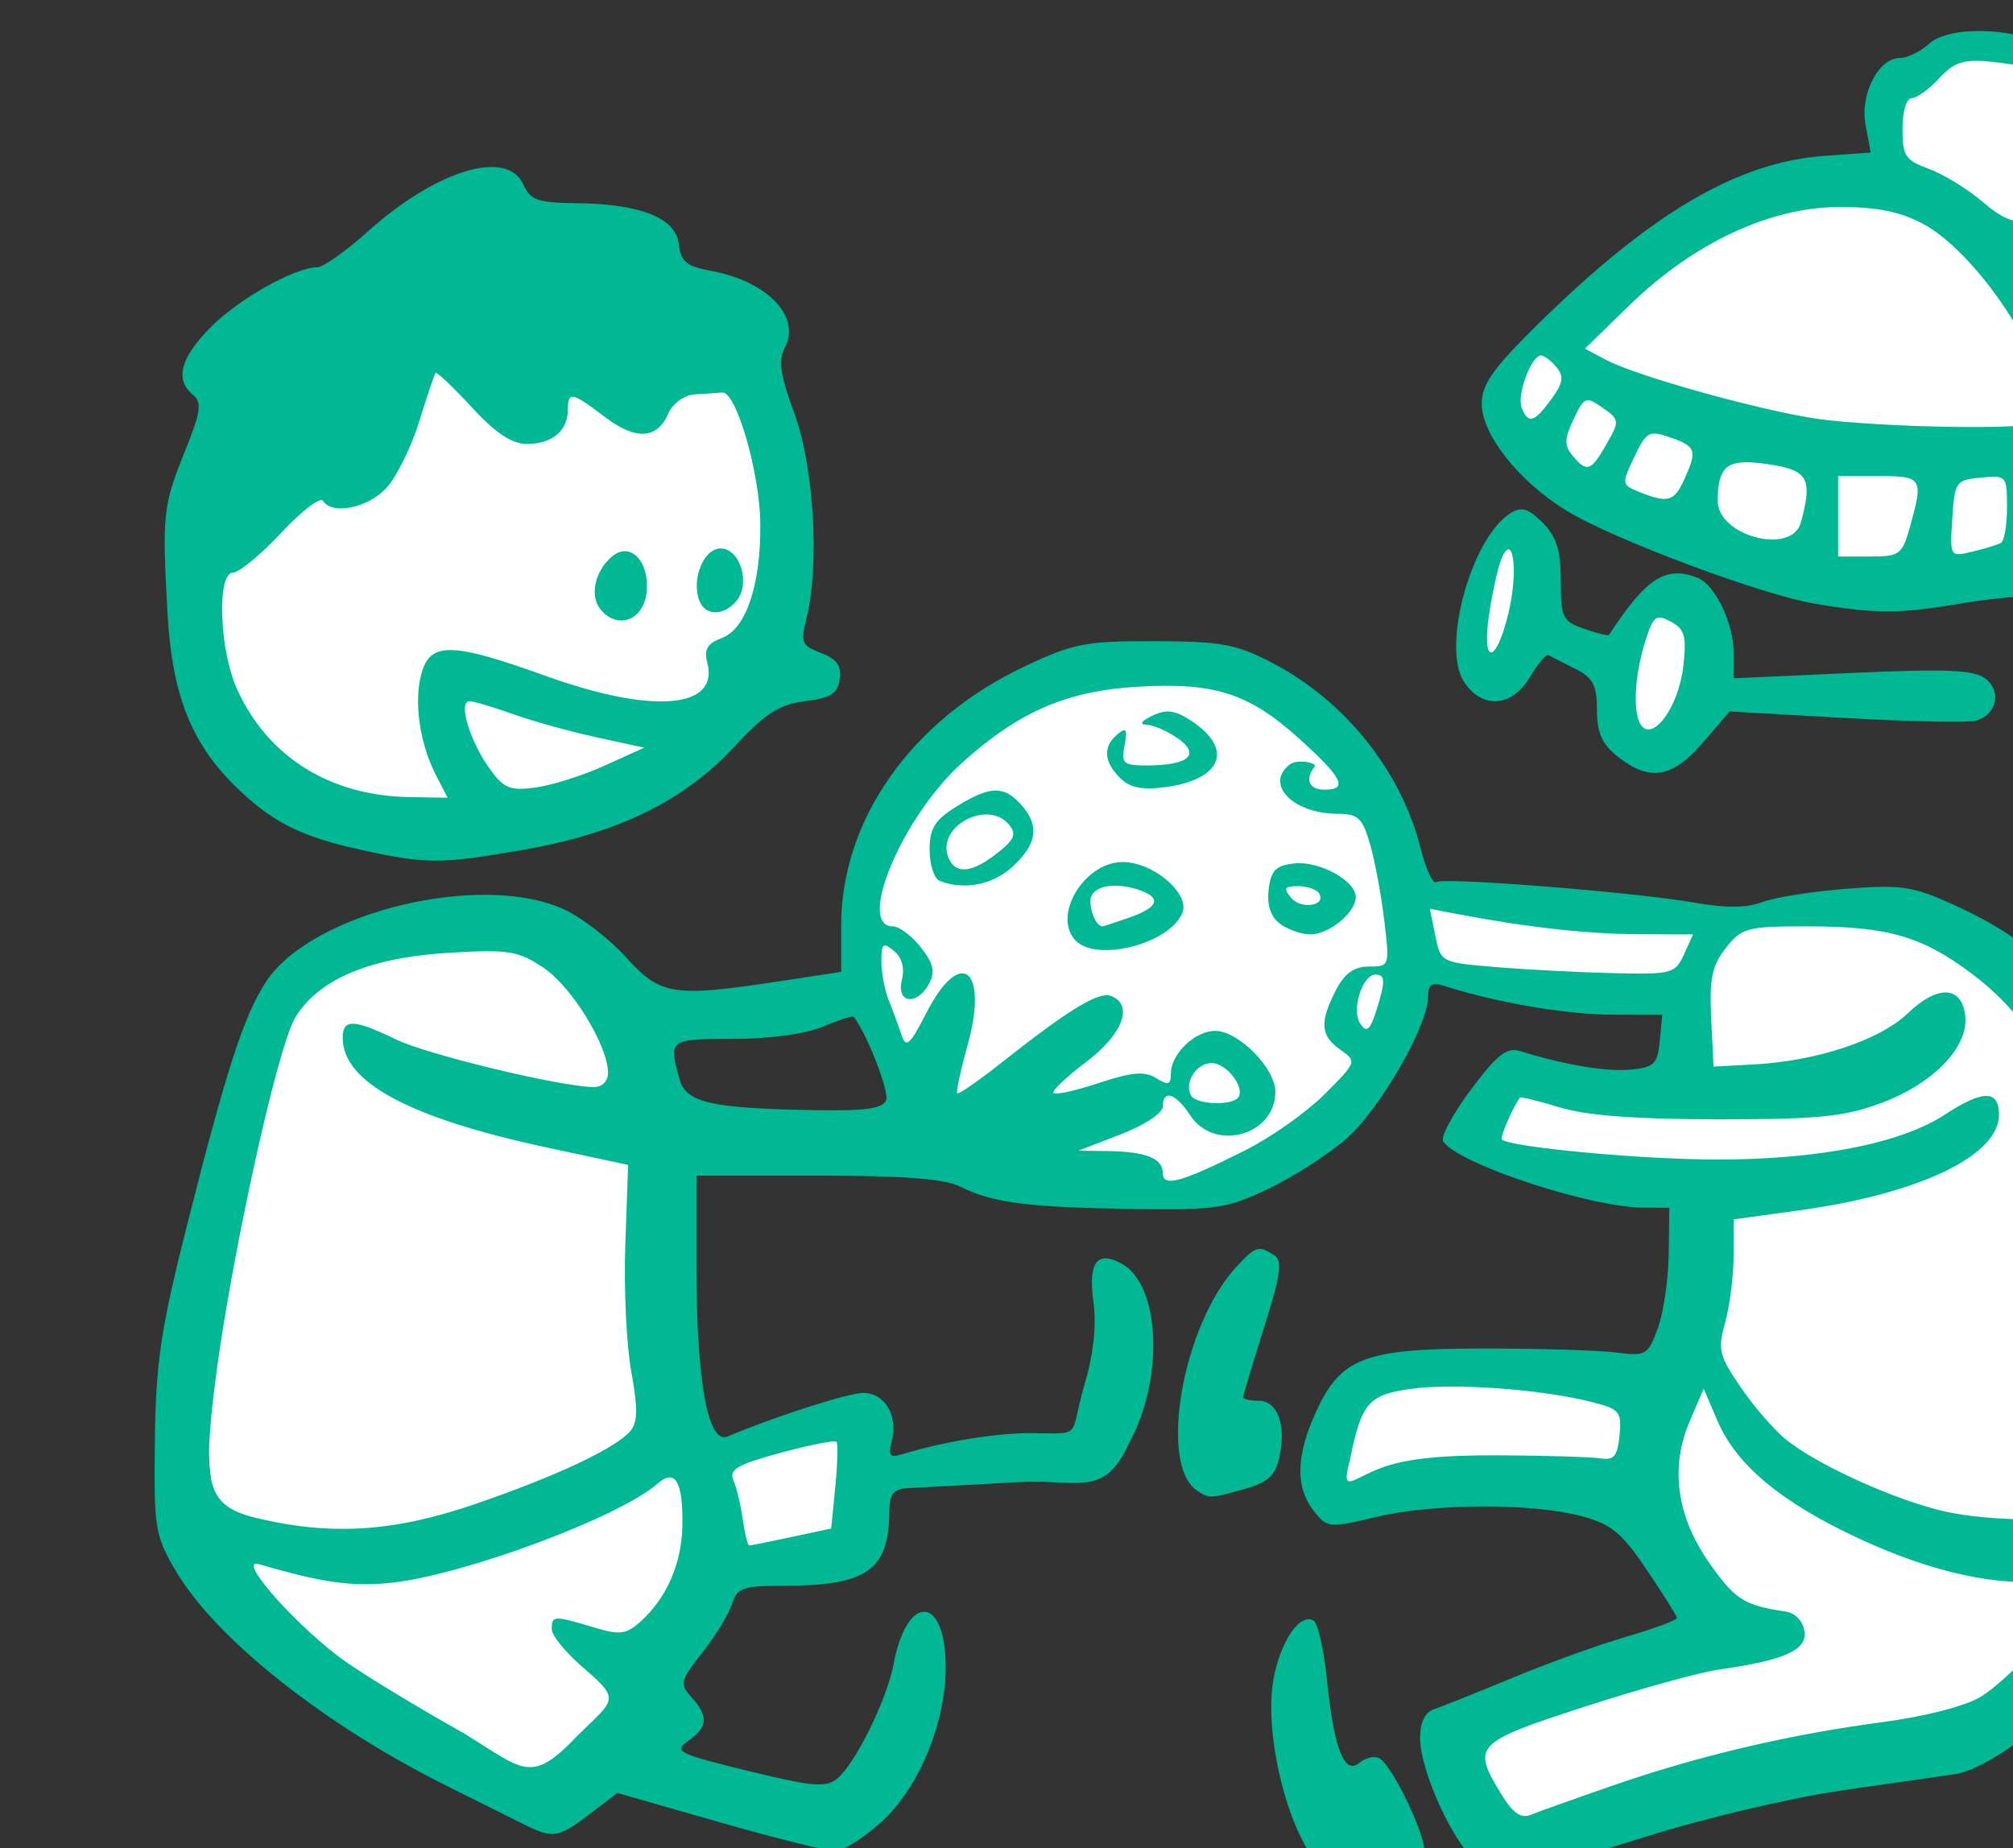<?xml version="1.0" ?><svg height="172.179mm" viewBox="0 0 187.522 172.179" width="187.522mm" xmlns="http://www.w3.org/2000/svg">
    <rect x="0" y="0" width="187.522" height="172.179" fill="#333333" stroke="none"/>
    <path d="m 35209.77,6935.514 c -9.171,-0.161 -19.256,2.995 -26.792,9.15 -13.397,10.943 -8.533,35.978 -8.533,35.978 0,0 -26.965,-0.04 -48.767,7.486 -21.802,7.526 -76.286,49.803 -90.92,70.652 -2.091,8.755 14.72,22.77 32.256,36.67 17.536,13.9 84.306,26.993 128.209,26.57 43.903,-0.422 58.027,-10.213 63.531,-23.307 5.504,-13.094 -12.117,-27.838 -12.117,-27.838 l -25.258,-59.287 c 0,0 14.25,-7.296 24.66,-21.656 10.411,-14.361 -8.15,-38.089 -18.176,-47.881 -4.387,-4.284 -10.963,-6.414 -18.093,-6.539 z m -518.864,70.58 c -31.564,0.512 -61.725,13.933 -74.408,28.486 -56.814,79.928 -41.573,145.772 7.592,168.736 49.165,22.964 111.7,3.994 147.668,-36.521 35.969,-40.516 11.211,-124.437 -32.406,-149.188 -14.994,-8.508 -31.912,-11.782 -48.446,-11.514 z m 353.012,99.592 c -5.36,0.09 -5.114,5.928 -11.455,19.43 0,0 -7.594,27.761 1.707,30.564 9.301,2.803 13.226,-9.984 14.719,-19.354 1.493,-9.369 4.223,-29.296 -3.116,-30.486 -0.688,-0.112 -1.301,-0.164 -1.855,-0.154 z m 51.896,24.158 c -9.898,0.349 -10.623,11.801 -12.75,21.266 0,0 -3.413,25.035 5.803,28.875 9.216,3.84 18.858,-12.401 20.777,-21.809 1.921,-9.407 2.688,-25.766 -10.453,-28.07 -1.232,-0.216 -2.353,-0.298 -3.377,-0.262 z m -171.851,23.43 c -40.317,-0.87 -79.333,23.749 -90.717,38.688 -48.009,81.335 3.424,133.448 58.926,142.605 55.502,9.158 90.745,-18.897 103.51,-38.877 5.985,-9.367 13.752,-26.826 15.004,-47.379 l 1.609,11.096 91.135,9.484 2.474,35.133 -60.884,-7.832 -13.44,23.152 c 0,0 9.985,7.489 30.422,11.021 20.437,3.533 50.43,7.986 50.43,7.986 l -16.098,67.316 -99.367,-1.344 c 0,0 -11.138,5.452 -14.893,18.123 -3.754,12.671 -2.133,24.535 -2.133,24.535 0,2e-4 15.788,-2.457 30.807,-4.492 15.018,-2.035 74.586,0.564 74.586,0.564 l 35.797,50.492 -98.729,35.978 17.024,37.055 c 0,0 23.721,-5.877 51.838,-13.518 28.117,-7.641 103.636,-12.172 134.74,-33.06 31.103,-20.888 52.329,-101.202 40.724,-156.418 -11.605,-55.216 -35.265,-99.037 -64.15,-113.59 -28.885,-14.553 -84.648,-7.027 -84.648,-7.027 l -107.688,-10.49 c -2.263,-19.283 -11.227,-40.038 -32.969,-58.914 -16.39,-14.23 -34.984,-19.893 -53.31,-20.289 z m -250.785,93.324 c -19.371,-0.085 -40.508,5.301 -55.66,14.576 -30.305,18.55 -20.087,60.483 -32.7,118.234 0,0 -10.01,64.942 9.317,99.047 19.327,34.105 108.197,75.934 108.197,75.934 l 39.355,-33.001 -2.628,-18.393 22.974,-31.363 50.916,-7.041 5.197,-47.504 -58.507,13.662 c 0,0 -4.728,-2.943 -12.844,-67.842 -8.117,-64.899 -12.381,-72.833 -28.555,-98.057 -8.087,-12.612 -25.691,-18.169 -45.062,-18.254 z" fill="#FFFFFF" paint-order="markers stroke fill" transform="translate(-5.79,5.127) matrix(0.265,0,0,0.265,-9139.184,-1839.082)"/>
    <path d="m 34976.72,7579.494 c -12.838,-7.477 -24.204,-48.921 -19.346,-70.545 2.856,-12.71 9.279,-21.427 13.749,-18.663 1.486,0.916 3.553,9.985 4.594,20.149 2.556,24.958 6.162,34.258 11.544,29.789 2.239,-1.856 5.423,-2.541 7.074,-1.519 4.865,3.005 17.096,29.081 15.542,33.132 -0.784,2.046 -6.476,5.293 -12.644,7.22 -13.315,4.155 -14.099,4.172 -20.513,0.437 z m 51.981,-4.236 c -8.083,-5.785 -20.163,-31.998 -20.163,-43.746 0,-5.573 1.698,-9.049 4.945,-10.126 2.72,-0.903 15.121,-5.866 27.557,-11.027 12.437,-5.164 30.559,-11.699 40.272,-14.523 9.715,-2.826 17.594,-5.772 17.512,-6.55 -0.08,-0.778 -4.878,-8.409 -10.659,-16.958 -8.877,-13.128 -12.477,-16.06 -23.165,-18.852 -17.647,-4.608 -51.852,-4.432 -72.009,0.371 -16.473,3.924 -17.098,3.863 -21.84,-2.164 -6.478,-8.231 -6.256,-19.326 0.693,-34.578 8.823,-19.371 17.077,-22.502 59.303,-22.502 19.432,0 40.276,0.634 46.322,1.412 10.453,1.344 11.169,0.928 14.624,-8.479 1.997,-5.441 3.729,-17.206 3.848,-26.143 l 0.214,-16.253 -9.185,-0.064 c -19.087,-0.148 -65.177,-15.413 -70.326,-23.299 -0.982,-1.503 3.398,-9.662 9.732,-18.133 9.276,-12.405 12.648,-15.048 17.331,-13.59 15.604,4.859 30.379,7.341 38.849,6.527 8.27,-0.793 9.463,-1.967 10.245,-10.084 l 0.884,-9.185 -17.842,-0.064 c -15.924,-0.064 -40.111,-4.168 -58.12,-9.887 -5.118,-1.626 -6.36,-0.939 -6.36,3.51 0,10.332 -17.238,40.149 -29.058,50.269 -6.442,5.514 -18.756,13.376 -27.364,17.469 -14.368,6.832 -18.315,7.4 -48.153,6.932 -36.346,-0.572 -48.758,-2.196 -59.923,-7.845 -5.445,-2.756 -19.815,-3.862 -50.166,-3.862 h -42.536 v 32.365 c 0,39.928 4.078,62.193 10.874,59.337 16.704,-7.021 42.388,-15.279 47.672,-15.33 7.57,-0.064 12.439,7.977 10.141,16.763 -1.397,5.338 -0.769,6.156 3.678,4.801 14.684,-4.464 32.204,-7.362 44.929,-7.426 19.083,0.185 13.58,1.818 19.053,-16.81 3.235,-11.008 4.331,-21.047 3.199,-29.3 -1.9,-13.861 1.202,-18.143 9.806,-13.539 13.744,7.356 15.175,40.53 2.724,63.142 -8.789,19.486 -17.482,12.581 -39.064,13.743 -17.855,0.962 -35.322,1.916 -38.82,2.12 -4.953,0.29 -6.367,2.092 -6.399,8.146 -0.106,20.694 -7.801,26.144 -36.935,26.144 -14.481,0 -16.573,0.725 -18.328,6.359 -1.09,3.498 -5.774,11.182 -10.412,17.077 -7.839,9.961 -8.111,11.074 -3.863,15.767 6.05,6.686 5.764,10.514 -1.147,15.356 -5.269,3.69 -3.62,4.517 21.031,10.537 22.749,5.558 27.438,5.959 31.375,2.692 6.387,-5.299 17.454,-27.809 19.786,-40.24 4.7,-25.047 18.317,-24.337 18.317,0.954 0,19.935 -9.452,42.651 -22.741,54.657 -6.156,5.56 -13.414,10.126 -16.129,10.145 -2.718,0.02 -21.054,-4.574 -40.751,-10.209 l -35.812,-10.238 -9.677,7.379 c -11.19,8.536 -12.956,8.786 -23.752,3.36 -4.401,-2.211 -16.27,-8.132 -26.375,-13.156 -43.161,-21.46 -81.406,-51.803 -95.492,-75.763 -7.226,-12.293 -7.648,-14.932 -7.279,-45.553 0.326,-27.205 2.075,-39.184 10.717,-73.487 14.341,-56.904 20.535,-76.081 28.433,-88.054 16.019,-24.274 75.399,-38.682 104.605,-25.38 6.218,2.832 16.071,10.436 21.896,16.897 12.095,13.412 16.524,14.109 53.709,8.449 l 21.906,-3.334 v -16.361 c 0,-37.117 24.77,-72.194 64.153,-90.848 17.522,-8.299 21.603,-9.098 46.076,-9.024 23.597,0.064 28.626,1.009 41.512,7.731 25.376,13.238 45.187,38.025 51.899,64.931 1.835,7.364 4.334,12.774 5.551,12.021 2.881,-1.778 70.195,3.578 90.765,7.222 10.966,1.944 18.37,1.882 23.842,-0.191 4.362,-1.66 17.696,-3.769 29.626,-4.689 19.502,-1.505 23.354,-0.914 38.143,5.857 35.687,16.339 50.778,35.897 66.759,86.517 9.244,29.285 9.363,30.338 8.928,79.744 -0.519,58.807 -3.605,72.855 -21.244,96.662 -13.923,18.79 -41.824,40.585 -54.33,42.438 -4.789,0.71 -22.792,3.301 -40.011,5.758 -17.217,2.456 -47.742,9.63 -67.834,15.938 -46.139,14.491 -51.78,15.369 -60.174,9.361 z m 47.67,-27.061 c 30.154,-10.444 61.949,-17.914 94.682,-22.251 14.947,-1.98 29.194,-5.645 34.542,-8.889 9.287,-5.63 30.11,-27.678 35.31,-37.386 2.69,-5.02 2.024,-5.258 -10.037,-3.604 -18.483,2.533 -42.244,-2.61 -68.34,-14.79 -27.087,-12.642 -42.786,-25.721 -49.413,-41.16 l -4.886,-11.383 -4.85,11.305 c -7.082,16.507 -4.672,33.675 7.057,50.271 8.928,12.631 12.032,14.582 26.701,16.776 3.271,0.489 6.02,3.398 6.52,6.904 0.956,6.666 -6.968,10.204 -30.277,13.518 -6.847,0.973 -28.151,6.878 -47.341,13.121 -38.249,12.445 -39.352,13.594 -29.113,30.389 4.239,6.953 7.033,8.923 10.588,7.471 2.658,-1.086 15.642,-5.717 28.857,-10.292 z m -361.852,-41.26 c -6.178,-5.286 -11.231,-11.421 -11.231,-13.632 0,-4.858 0.668,-4.892 14.501,-0.748 9.569,2.868 11.657,2.607 16.87,-2.112 9.068,-8.207 14.353,-20.403 14.552,-33.583 0.235,-15.585 -2.51,-20.204 -8.755,-14.724 -13.437,11.792 -68.187,32.146 -93.697,34.834 -13.558,1.429 -24.197,-0.06 -46.336,-6.546 -8.628,-2.52 14.453,23.267 31.072,34.72 7.928,5.463 26.37,16.605 40.984,24.759 21.148,13.072 23.528,18.039 39.92,0.738 12.812,-12.634 15.446,-12.298 2.12,-23.706 z m 73.077,-46.075 13.927,-2.987 1.448,-14.678 c 0.795,-8.074 0.969,-15.19 0.384,-15.816 -0.585,-0.625 -9.423,1.126 -19.64,3.892 -15.155,4.102 -18.207,5.874 -16.568,9.615 1.104,2.525 2.59,8.721 3.3,13.774 0.71,5.052 1.726,9.185 2.258,9.185 0.53,0 7.23,-1.343 14.891,-2.986 z m -111.494,-11.488 c 28.752,-9.84 49.868,-19.784 54.904,-25.853 2.519,-3.033 2.58,-8.129 0.25,-20.71 -1.7,-9.179 -2.647,-29.298 -2.105,-44.711 l 0.986,-28.021 -28.687,-6.158 c -48.24,-10.355 -71.649,-22.938 -71.649,-38.517 0,-6.762 3.86,-6.644 18.779,0.579 11.104,5.376 57.934,16.636 69.546,16.725 2.879,0.021 4.946,-2.075 4.946,-5.018 0,-9.499 -12.706,-30.222 -22.612,-36.88 -8.863,-5.959 -12.242,-6.514 -32.503,-5.357 -28.312,1.619 -46.353,9.092 -54.747,22.673 -6.542,10.584 -23.64,89.192 -28.668,131.798 -4.024,34.084 -1.798,40.35 15.781,44.467 25.813,6.041 47.698,4.594 75.779,-5.018 z m 572.775,0.28 c 1.454,-2.298 2.669,-23.256 2.703,-46.574 0.06,-39.201 -0.604,-44.668 -8.742,-72.571 -10.188,-34.93 -20.963,-53.018 -40.257,-67.575 -17.533,-13.227 -29.599,-16.719 -57.794,-16.719 -21.365,0 -23.156,0.475 -28.763,7.602 -4.869,6.19 -5.826,10.764 -5.151,24.647 l 0.826,17.045 14.133,-0.757 c 22.203,-1.191 44.263,-8.505 54.11,-17.94 10.552,-10.111 18.999,-9.766 20.233,0.831 1.268,10.889 -11.078,23.761 -29.344,30.595 -13.107,4.903 -22.074,5.81 -57.374,5.81 -28.582,0 -46.197,-1.31 -55.583,-4.136 -7.56,-2.275 -13.949,-3.864 -14.199,-3.532 -2.444,3.233 -7.124,14.012 -6.397,14.732 2.766,2.739 49.219,7.067 75.865,7.067 35.5,0 64.465,-5.707 79.755,-15.714 13.558,-8.873 19.139,-8.867 19.139,0.021 0,14.321 -28.006,27.738 -69.953,33.516 l -23.317,3.212 -0.02,12.799 c 0,7.04 -1.339,17.569 -2.959,23.4 -2.679,9.647 -2.17,11.727 5.658,23.104 4.729,6.875 11.924,15.116 15.987,18.311 10.65,8.38 34.019,19.245 51.99,24.178 19.748,5.42 55.685,4.6 59.452,-1.357 z m -212.076,-17.501 c 16.322,0.085 32.221,0.585 35.33,1.094 4.53,0.742 5.825,-0.867 6.527,-8.108 0.808,-8.341 0.06,-9.238 -9.893,-11.763 -17.558,-4.456 -48.238,-6.679 -63.399,-4.594 -14.917,2.05 -17.456,4.977 -21.412,24.681 -3.404,12.694 0.403,7.038 10.805,3.146 8.714,-3.26 21.128,-4.577 42.042,-4.456 z m -89.657,-107.249 c 8.984,-4.505 21.501,-13.359 27.818,-19.674 11.337,-11.339 11.407,-11.536 5.571,-15.625 -7.033,-4.924 -7.398,-9.707 -1.6,-20.918 3.09,-5.978 6.384,-8.339 11.631,-8.339 7.25,0 7.3,-0.148 5.382,-16.253 -1.066,-8.937 -3.322,-21.02 -5.013,-26.849 -2.644,-9.113 -4.229,-10.599 -11.292,-10.599 -15.801,0 -25.938,-10.44 -16.865,-17.365 2.628,-2.005 9.836,-0.533 8.683,0.826 -2.978,3.515 -2.793,8.061 3.507,8.061 8.442,0 6.32,-4.218 -9.093,-18.078 -17.652,-15.871 -29.546,-19.678 -56.571,-18.116 -24.893,1.441 -41.722,8.723 -61.733,26.714 -20.911,18.802 -37.314,57.527 -24.365,57.527 2.218,0 6.642,3.317 9.83,7.368 4.447,5.656 5.13,8.613 2.932,12.719 -4.246,7.932 -11.664,6.991 -9.603,-1.217 1.047,-4.172 0.04,-7.911 -2.773,-10.239 -3.815,-3.167 -4.422,-2.673 -4.422,3.608 0,4.004 1.17,10.203 2.597,13.772 1.429,3.572 3.443,9.037 4.477,12.144 1.594,4.793 2.93,3.608 8.763,-7.771 12.022,-23.449 21.955,-15.527 14.432,11.508 -2.444,8.78 -4.064,16.344 -3.6,16.808 0.465,0.466 7.451,-4.377 15.526,-10.76 23.716,-18.745 34.192,-25.124 38.527,-23.46 8.074,3.097 4.131,13.499 -8.814,23.252 -6.991,5.268 -12.123,10.166 -11.403,10.887 0.721,0.721 7.965,-0.901 16.098,-3.602 11.487,-3.816 15.945,-4.191 19.969,-1.677 4.25,2.654 5.178,2.383 5.178,-1.514 0,-6.951 8.412,-15.085 15.598,-15.085 8.161,0 21.147,13.128 21.147,21.38 0,15.386 -21.408,21.317 -29.938,8.297 -5.13,-7.83 -9.632,-9.244 -9.632,-3.025 0,2.268 -6.515,6.546 -14.839,9.745 l -14.839,5.704 10.368,0.148 c 13.376,0.191 19.31,2.559 19.31,7.707 0,5.111 6.42,3.341 29.051,-8.011 z m -59.576,-73.601 c -8.56,-8.558 2.802,-27.697 16.441,-27.697 10.671,0 23.604,10.955 20.986,17.777 -4.126,10.752 -29.794,17.554 -37.427,9.921 z m 18.798,-8.189 c 9.77,-3.406 11.322,-6.669 4.43,-9.314 -9.291,-3.566 -18.141,-1.874 -18.141,3.466 0,4.322 2.217,8.95 4.288,8.95 0.287,0 4.526,-1.395 9.423,-3.101 z m 53.007,2.255 c -3.34,-2.442 -4.706,-6.463 -4.074,-12.011 0.77,-6.762 2.455,-8.513 8.905,-9.253 8.814,-1.009 21.722,6.029 21.722,11.845 0,5.38 -9.387,13.092 -15.935,13.092 -3.078,0 -7.856,-1.653 -10.618,-3.674 z m 13.652,-10.756 c -0.861,-1.391 -4.189,-2.529 -7.396,-2.529 -4.757,0 -5.211,0.75 -2.453,4.072 3.538,4.263 12.564,2.851 9.849,-1.543 z m -133.365,-4.401 c -1.944,-0.784 -3.533,-5.668 -3.533,-10.853 0,-7.652 1.791,-10.531 9.52,-15.309 11.701,-7.233 16.509,-7.383 22.546,-0.714 6.645,7.343 5.81,13.836 -2.801,21.817 -6.974,6.463 -17.246,8.483 -25.732,5.06 z m 20.217,-9.723 c 6.12,-4.812 6.908,-6.718 4.157,-10.035 -7.466,-8.996 -25.51,0.587 -21.378,11.354 2.399,6.255 8.154,5.814 17.221,-1.319 z m 43.176,-26.459 c -5.747,-5.749 -6.057,-11.04 -0.893,-15.326 3.118,-2.588 3.593,-1.846 2.497,3.894 -1.231,6.44 -0.483,7.087 8.159,7.046 14.419,-0.064 18.64,-3.847 10.589,-9.486 -3.615,-2.531 -8.513,-4.689 -10.888,-4.793 -2.81,-0.127 -2.132,-1.246 1.946,-3.216 4.876,-2.353 7.882,-1.963 13.578,1.77 15.105,9.897 10.927,20.676 -9.054,23.356 -8.203,1.1 -12.454,0.235 -15.934,-3.245 z m -82.185,113.227 c 1.156,-3.012 -7.152,-24.157 -11.506,-29.281 -0.345,-0.409 -5.236,1.181 -10.866,3.534 -6.065,2.533 -18.913,4.276 -31.525,4.276 -22.455,0 -22.64,0.148 -18.771,14.133 2.289,8.288 10.989,10.275 47.74,10.904 17.759,0.305 23.773,-0.555 24.928,-3.566 z m 123.504,-0.644 c 3.135,-3.133 -3.67,-12.348 -9.118,-12.348 -5.479,0 -9.857,7.118 -7.112,11.561 1.807,2.921 13.527,3.489 16.23,0.786 z m 49.923,-34.574 c 1.992,-6.949 1.679,-8.865 -1.446,-8.865 -4.53,0 -8.466,12.176 -5.492,16.986 2.558,4.142 3.856,2.622 6.938,-8.121 z m 106.998,-15.93 3.22,-7.065 -19.019,-0.064 c -17.823,-0.042 -39.26,-2.419 -63.227,-6.978 l -10.295,-1.959 1.918,9.444 c 1.912,9.41 1.986,9.448 21.601,11.063 10.826,0.892 29.333,1.846 41.132,2.12 20.359,0.475 21.616,0.148 24.67,-6.567 z m -171.012,188.562 c -13.965,-8.88 -5.216,-58.676 13.881,-79.004 6.656,-7.084 7.591,-7.366 13.039,-3.913 3.067,1.944 2.399,6.76 -3.532,25.541 -4.023,12.729 -7.313,23.714 -7.313,24.412 0,0.697 2.459,1.268 5.462,1.268 6.625,0 9.739,8.483 7.261,19.773 -1.448,6.593 -4.011,8.945 -12.223,11.226 -12.324,3.424 -12.291,3.421 -16.575,0.697 z m -293.786,-225.283 c -21.664,-4.712 -32.072,-10.044 -45.166,-23.135 -15.036,-15.038 -21.562,-32.047 -23.123,-60.266 -1.905,-34.457 -1.558,-37.715 6.016,-56.467 5.724,-14.171 6.199,-17.431 2.941,-20.136 -6.491,-5.386 -4.416,-13.126 6.425,-23.964 9.901,-9.904 29.31,-20.774 37.318,-20.905 2.103,-0.042 10.004,-5.615 17.554,-12.405 24.238,-21.791 49.243,-29.368 54.875,-16.628 2.413,5.454 5.035,6.383 18.394,6.52 22.783,0.233 35.163,5.151 36.233,14.393 0.715,6.167 2.71,7.824 11.307,9.395 19.776,3.612 31.78,16.096 25.953,26.985 -2.381,4.445 -1.624,9.613 3.415,23.318 6.851,18.639 8.873,53.565 4.167,72.001 -2.117,8.29 -1.623,9.444 5.141,12.017 5.539,2.105 7.25,4.496 6.582,9.2 -0.723,5.083 -3.165,6.637 -12.208,7.767 -9.138,1.143 -13.967,4.271 -25.187,16.325 -17.503,18.805 -40.747,30.133 -73.582,35.858 -29.285,5.106 -34.11,5.117 -57.055,0.127 z m 26.125,-26.264 c -5.8,-11.214 -7.905,-26.08 -5.092,-35.939 3.154,-11.044 10.677,-10.872 43.634,0.992 37.531,13.511 61.048,11.6 56.806,-4.621 -1.234,-4.712 0,-6.775 5.242,-8.768 8.439,-3.209 13.635,-18.809 13.391,-40.219 -0.212,-17.976 -8.458,-46.428 -13.353,-46.025 -1.888,0.148 -6.31,0.473 -9.829,0.706 -3.646,0.242 -7.595,3.152 -9.185,6.768 -3.981,9.049 -11.492,9.367 -22.521,0.956 -11.358,-8.664 -12.774,-8.907 -12.774,-2.213 0,7.254 -5.577,11.871 -14.336,11.871 -5.35,0 -11.031,-3.771 -19.477,-12.933 -6.556,-7.114 -12.263,-12.52 -12.68,-12.013 -0.42,0.509 -3.023,8.24 -5.787,17.181 -2.764,8.943 -7.968,19.436 -11.568,23.318 -6.486,7 -19.099,9.503 -22.245,4.413 -0.899,-1.456 -7.508,3.631 -14.686,11.305 -7.177,7.674 -14.783,13.952 -16.901,13.952 -5.781,0 -4.829,27.258 1.435,41.045 10.79,23.75 32.609,37.408 60.497,37.87 l 13.499,0.223 z m 57.851,-58.277 c -3.979,-4.795 -2.037,-13.622 4.123,-18.735 6.34,-5.261 13.1,1.791 12.047,12.57 -0.967,9.91 -10.154,13.414 -16.17,6.164 z m 34.711,-3.103 c -2.895,-7.544 1.499,-18.366 7.46,-18.366 6.881,0 10.652,12.348 5.622,18.408 -4.49,5.41 -10.998,5.388 -13.082,-0.042 z m -33.261,57.957 13.87,-6.298 -16.959,-3.695 c -9.327,-2.033 -22.522,-5.707 -29.325,-8.163 -6.802,-2.457 -13.617,-4.466 -15.146,-4.466 -4.04,0 0.02,13.777 6.921,23.462 5.124,7.197 7.229,8.081 16.327,6.86 5.745,-0.769 16.685,-4.235 24.312,-7.699 z m 356.243,-3.042 c -5.689,-4.477 -7.447,-8.369 -7.447,-16.505 0,-8.787 -1.358,-11.328 -7.773,-14.544 -4.273,-2.143 -8.445,-4.267 -9.265,-4.721 -0.823,-0.452 -3.757,3.004 -6.521,7.682 -6.302,10.671 -16.797,11.421 -23.195,1.658 -7.993,-12.199 2.593,-50.593 16.331,-59.233 3.901,-2.453 6.222,-1.772 11.305,3.313 4.929,4.928 6.4,9.622 6.4,20.422 0,12.945 0.631,14.243 8.231,16.893 4.526,1.577 8.441,2.546 8.699,2.149 13.018,-19.939 19.901,-24.418 30.992,-20.161 6.306,2.421 12.846,15.951 12.846,26.578 v 8.829 l 41.687,-1.889 c 33.201,-1.505 42.729,-1.102 46.791,1.984 5.833,4.43 4.036,12.634 -3.242,14.79 -2.577,0.765 -23.126,0.35 -45.668,-0.92 l -40.982,-2.308 -9.406,10.919 c -10.747,12.479 -18.648,13.821 -29.783,5.064 z m 22.877,-31.704 c 1.219,-10.796 0.551,-13.23 -4.335,-15.845 -5.104,-2.732 -6.122,-2.024 -8.757,6.08 -3.93,12.083 -4.769,25.38 -1.897,30.027 4.055,6.561 13.389,-6.056 14.989,-20.261 z m -61.406,-19 c 3.616,-15.072 1.486,-29.404 -2.726,-18.338 -1.183,3.108 -3.042,11.693 -4.129,19.078 -2.657,18.035 2.484,17.48 6.855,-0.74 z m 107.906,-3.129 c -19.134,-3.184 -71.598,-22.847 -87.853,-32.929 -16.632,-10.315 -29.482,-26.61 -29.482,-37.383 0,-6.804 3.945,-12.409 19.549,-27.776 39.826,-39.216 70.288,-57.152 100.821,-59.36 l 16.365,-1.183 -1.793,-9.56 c -2.048,-10.921 4.472,-23.67 12.108,-23.67 2.563,0 7.118,-2.226 10.124,-4.946 9.552,-8.64 44.441,-3.987 44.441,5.927 0,1.986 3.816,6.429 8.48,9.878 4.845,3.582 8.479,8.871 8.479,12.344 0,3.341 1.479,10.166 3.29,15.169 4.504,12.46 -1.113,25.69 -13.402,31.549 l -9.208,4.39 6.639,10.188 c 3.65,5.603 8.583,17.774 10.964,27.051 2.539,9.902 6.736,18.682 10.162,21.266 20.488,15.453 -2.198,56.971 -30.716,56.211 -5.628,-0.148 -18.499,1.13 -28.604,2.841 -20.861,3.534 -29.086,3.534 -50.364,0 z m 33.257,-27.222 c 4.727,-17.024 4.322,-17.664 -11.156,-17.664 h -14.133 v 14.13 14.133 h 11.173 c 10.502,0 11.35,-0.634 14.116,-10.599 z m 31.945,5.802 c 1.166,-0.653 2.12,-6.283 2.12,-12.507 0,-11.065 -0.212,-11.299 -9.185,-10.431 -8.818,0.85 -9.221,1.427 -10.052,14.404 -0.865,13.516 -0.863,13.518 7.067,11.621 4.361,-1.043 8.884,-2.431 10.05,-3.086 z m -70.322,-7.216 c 4.138,-15.441 2.538,-18.321 -11.332,-20.401 -14.489,-2.175 -17.857,0.229 -17.933,12.791 -0.06,12.483 26.134,19.299 29.265,7.61 z m 92.184,-8.479 c 0.02,-5.043 -1.446,-7.771 -4.197,-7.771 -4.77,0 -4.984,1.225 -2.428,14.005 2.112,10.557 6.555,6.376 6.625,-6.234 z m 13.011,-7.05 c -3.086,-3.088 -5.204,1.823 -2.987,6.93 2.101,4.842 2.254,4.837 3.426,-0.106 0.674,-2.843 0.477,-5.916 -0.439,-6.83 z m -146.261,0.56 c 4.687,-10.291 4.231,-11.701 -4.812,-14.853 -7.523,-2.622 -8.414,-2.141 -12.717,6.881 -4.509,9.456 -4.464,9.766 1.732,12.257 10.01,4.023 12.293,3.404 15.797,-4.284 z m -27.265,-12.556 c 4.632,-8.138 4.585,-8.555 -1.412,-12.757 -5.869,-4.112 -6.412,-3.896 -10.185,4.064 -3.254,6.864 -3.32,9.208 -0.361,12.774 5.02,6.05 6.478,5.552 11.958,-4.081 z m 153.77,-9.626 c 5.242,-13.66 -22.08,-57.05 -42.748,-67.893 -8.13,-4.263 -16.308,-5.861 -29.603,-5.787 -24.115,0.127 -50.981,12.751 -73.192,34.364 l -15.839,15.415 7.544,4 c 10.694,5.67 54.341,17.817 74.422,20.71 9.327,1.344 30.669,2.599 47.43,2.788 23.699,0.269 30.809,-0.532 31.986,-3.597 z m -173.16,-6.175 c 4.119,-5.656 4.482,-7.951 1.772,-11.216 -1.871,-2.258 -4.318,-4.104 -5.433,-4.104 -3.419,0 -8.534,13.804 -6.794,18.338 2.258,5.887 4.424,5.261 10.455,-3.019 z m 179.508,-68.143 c 4.963,-3.135 6.15,-5.721 4.732,-10.304 -1.041,-3.366 -2.794,-9.889 -3.894,-14.493 -1.359,-5.69 -4.236,-8.927 -8.971,-10.097 -5.071,-1.251 -6.788,-3.4 -6.298,-7.877 0.369,-3.385 -0.267,-6.298 -1.414,-6.472 -17.77,-2.692 -21.075,-2.137 -27.297,4.577 -3.591,3.875 -7.972,7.044 -9.738,7.044 -1.829,0 -3.207,4.611 -3.207,10.739 0,9.556 1.013,11.103 9.221,14.071 5.07,1.834 13.656,7.112 19.078,11.731 10.328,8.797 15.267,8.99 27.788,1.081 z" fill="#00B894" transform="translate(-5.79,5.127) matrix(0.265,0,0,0.265,-9139.184,-1839.082)"/>
</svg>